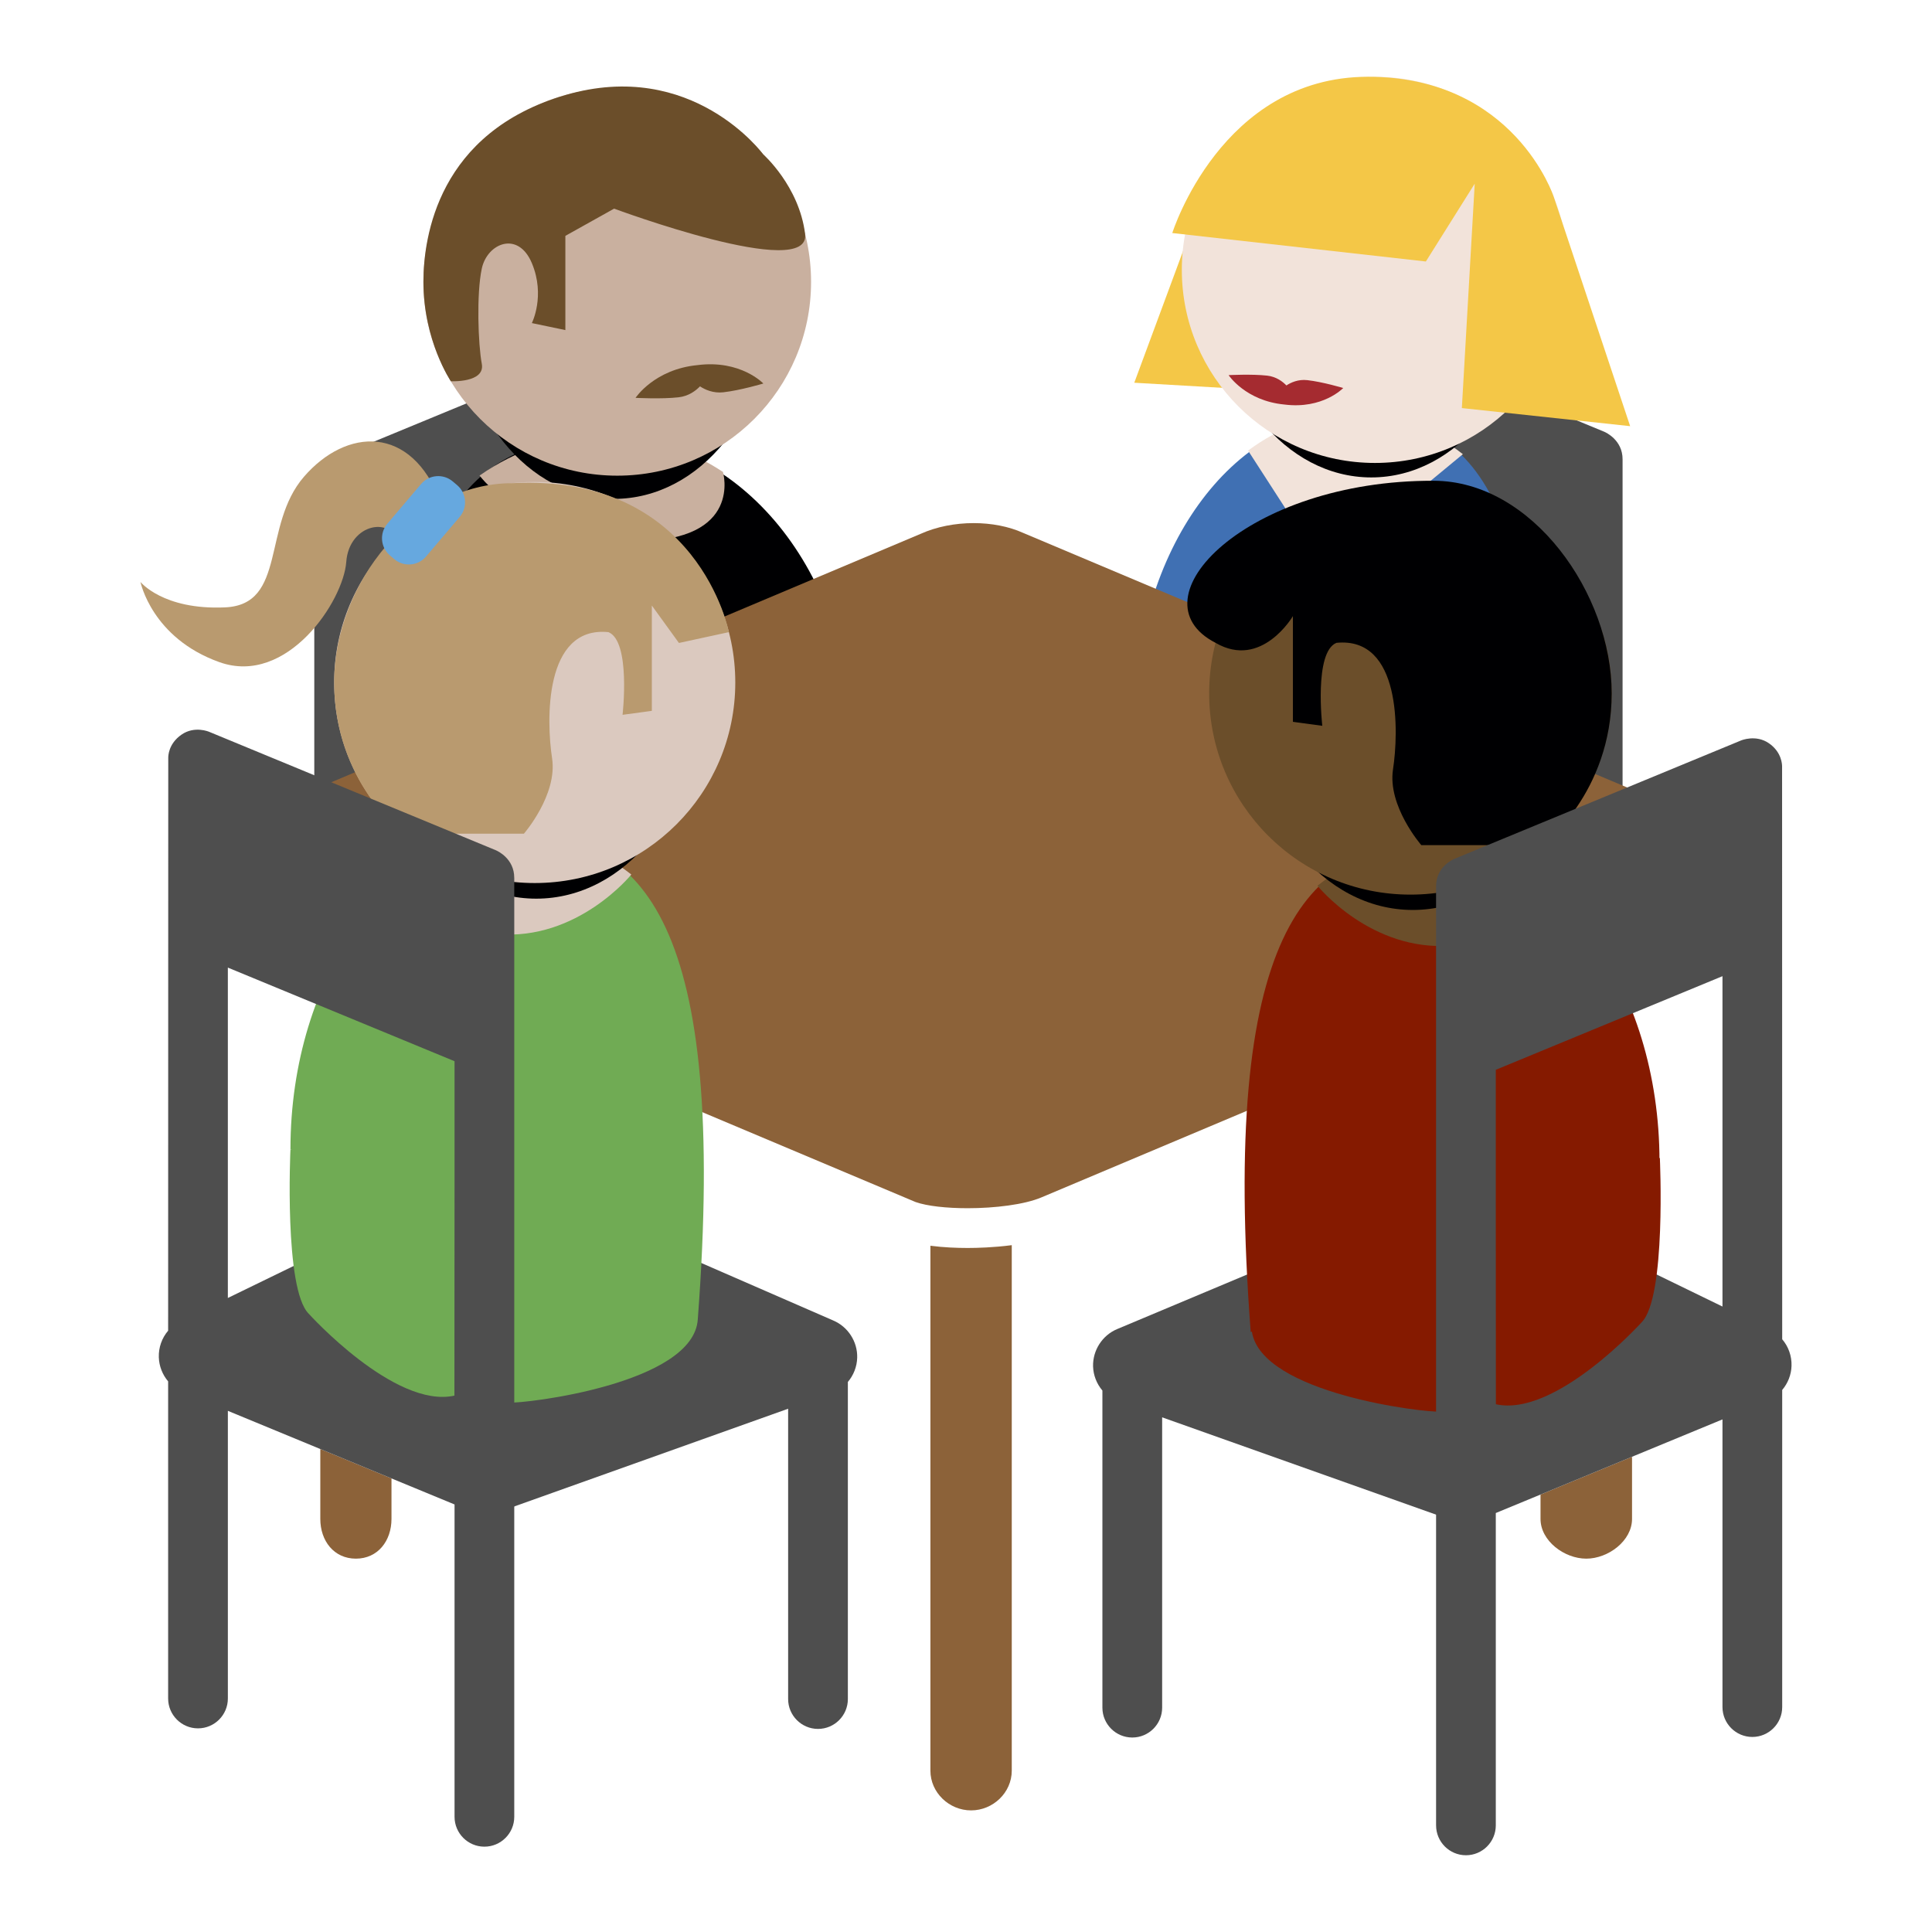 <?xml version="1.0" encoding="utf-8"?>
<!-- Generator: Adobe Illustrator 15.1.0, SVG Export Plug-In . SVG Version: 6.00 Build 0)  -->
<!DOCTYPE svg PUBLIC "-//W3C//DTD SVG 1.1//EN" "http://www.w3.org/Graphics/SVG/1.1/DTD/svg11.dtd">
<svg version="1.1" id="Camada_1" xmlns="http://www.w3.org/2000/svg" xmlns:xlink="http://www.w3.org/1999/xlink" x="0px" y="0px"
	 width="190px" height="190px" viewBox="0 0 190 190" enable-background="new 0 0 190 190" xml:space="preserve">
<g id="mesa_ocupada">
	<g>
		<g>
			<path fill="#4E4E4E" d="M159.57,77.555V45.163c0-1.882-1.631-2.632-1.819-2.71l-28.178-11.637l-4.037,34.893L159.57,77.555z"/>
			<g>
				<g>
					<path fill="#4070B3" d="M133.07,40.868c-11.865,0-21.484,13.353-21.484,29.824l38.57,16.089
						C153.002,49.229,144.936,40.868,133.07,40.868z"/>
				</g>
				<g>
					<path fill="#F2E3DA" d="M133.07,40.724c-3.736,0-7.254,1.299-10.33,3.588l7.5,11.613l13.623-11.26
						C140.678,42.156,136.994,40.724,133.07,40.724z"/>
				</g>
				<ellipse fill="#000002" cx="134.857" cy="27.963" rx="15.299" ry="18.989"/>
				<g>
					<polygon fill="#F4C747" points="118.668,18.419 111.549,37.64 123.83,38.352 					"/>
					<circle fill="#F2E3DA" cx="135.214" cy="26.539" r="18.989"/>
					<path fill="#F4C747" d="M115.287,22.918l24.938,2.798l4.805-7.654l-1.266,22.07l16.551,1.779l-7.525-22.58
						c0,0-3.863-11.795-18.279-11.781C120.092,7.562,115.287,22.918,115.287,22.918z"/>
				</g>
				<path fill="#A52B30" d="M120.826,36.892c0,0,2.285-0.121,3.793,0.049c0.895,0.101,1.525,0.586,1.891,0.965
					c0.438-0.289,1.16-0.623,2.057-0.521c1.51,0.168,3.531,0.773,3.531,0.773s-2.002,2.111-5.799,1.623
					C122.488,39.415,120.826,36.892,120.826,36.892z"/>
			</g>
		</g>
		<path fill="#4E4E4E" d="M30.908,80.205V52.584l4.121-8.433l25.875-10.687l4.035,34.894L30.908,80.205z"/>
		<g>
			<g>
				<path fill="#000002" d="M59.395,42.954c13.445,0,24.348,13.403,24.348,29.937L40.031,89.04
					C36.805,51.346,45.947,42.954,59.395,42.954z"/>
			</g>
			<g>
				<path fill="#C9B09F" d="M59.395,42.81c4.232,0,8.219,1.303,11.705,3.602c0,0,2.023,6.835-8.598,6.797
					c-10.621-0.039-15.34-6.442-15.34-6.442C50.771,44.247,54.945,42.81,59.395,42.81z"/>
			</g>
			<ellipse fill="#000002" cx="60.382" cy="30" rx="15.354" ry="19.062"/>
			<g>
				<circle fill="#C9B09F" cx="60.702" cy="27.718" r="19.062"/>
				<path fill="#6B4E2A" d="M55.6,23.196v9.266l-3.295-0.689c0,0,1.352-2.68,0-5.896c-1.35-3.216-4.387-1.966-4.924,0.536
					c-0.535,2.5-0.357,7.469,0,9.361s-3.045,1.719-3.045,1.719s-2.695-3.994-2.695-9.775c0-4.432,1.453-14.713,13.959-18.371
					c12.504-3.656,19.453,5.828,19.453,5.828s3.535,3.115,4.123,7.828c0.588,4.715-18.781-2.485-18.781-2.485L55.6,23.196z"/>
			</g>
			<path fill="#6B4E2A" d="M62.502,39.126c0,0,2.547,0.136,4.229-0.054c0.998-0.112,1.701-0.653,2.107-1.076
				c0.49,0.321,1.295,0.694,2.295,0.583c1.682-0.189,3.938-0.864,3.938-0.864s-2.232-2.354-6.467-1.81
				C64.354,36.312,62.502,39.126,62.502,39.126z"/>
		</g>
		<path fill="#8C6239" d="M156,153.284c-2.159,0-4.5-1.75-4.5-3.908v-2.396l9-3.717v6.113
			C160.5,151.534,158.158,153.284,156,153.284z"/>
		<path fill="#8C6239" d="M35,153.284c-2.158,0-3.5-1.75-3.5-3.908v-6.874l7,2.891v3.983C38.5,151.534,37.158,153.284,35,153.284z"
			/>
		<g>
			<path fill="#8C6239" d="M91.5,122.511v51.621c0,2.16,1.841,3.908,4,3.908s4-1.748,4-3.908v-51.678
				c-1.785,0.233-3.436,0.276-4.339,0.276C94.1,122.73,92.79,122.68,91.5,122.511z"/>
		</g>
		<path fill="#8C6239" d="M95.162,118.82c2.674,0,5.574-0.351,7.264-1.067l57.109-24.065l0,0l5.271-2.22
			c2.414-1.018,3.982-3.383,3.982-6.004c0-2.619-1.568-4.986-3.982-6.004L100.62,52.407c-1.408-0.637-3.123-0.963-4.867-0.963
			c-1.805,0-3.648,0.349-5.221,1.059L26.574,79.46c-2.416,1.018-3.986,3.385-3.986,6.004c0,2.621,1.57,4.986,3.986,6.004l5.266,2.22
			l0,0l58.201,24.524C91.178,118.614,93.102,118.82,95.162,118.82z"/>
		<g>
			<path fill="#4E4E4E" d="M81.938,129.859L48.893,115.46v33.29l28.615-10.21v28.55c0,1.62,1.318,2.938,2.938,2.938
				c1.62,0,2.936-1.315,2.936-2.938v-31.183c0.561-0.662,0.893-1.502,0.918-2.382C84.344,131.945,83.395,130.475,81.938,129.859z"/>
			<g>
				<path fill="#70AB54" d="M50.877,82.06c-12.322,0-22.313,13.867-22.313,30.975l19.36,8.075v15.366c0,0,0.773,1.322,2.162,1.457
					c1.389,0.131,18.139-1.819,18.537-8.189l0,0C71.58,90.741,63.201,82.06,50.877,82.06z"/>
				<g>
					<path fill="#DBC9BF" d="M50.879,81.908c-3.879,0-7.533,1.349-10.729,3.726c0,0,0.813,5.557,8.742,6.229
						c7.928,0.674,13.195-5.86,13.195-5.86C58.779,83.396,54.955,81.908,50.879,81.908z"/>
				</g>
				<ellipse fill="#000002" cx="52.735" cy="68.655" rx="15.888" ry="19.723"/>
				<circle fill="#DBC9BF" cx="52.587" cy="67.118" r="19.724"/>
				<path fill="#B99A6F" d="M64.104,59.55v10.357l-2.879,0.391c0,0,0.832-7.219-1.387-8.131c-6.377-0.637-6.1,8.79-5.545,12.395
					s-2.771,7.429-2.771,7.429H39.633c0,0-6.77-5.126-6.77-14.872s7.848-19.602,17.531-19.602
					c18.316-0.957,21.289,14.65,21.289,14.65l-4.914,1.064L64.104,59.55z"/>
				<path fill="#B99A6F" d="M43.314,49.333c-2.883-7.629-9.262-7.254-13.42-2.451c-4.158,4.805-1.662,12.576-7.762,12.85
					c-6.1,0.272-8.318-2.503-8.318-2.503s1.109,5.517,7.764,7.89c6.654,2.372,12.199-6.01,12.475-9.859
					c0.279-3.85,4.715-4.645,5.27-1.476C39.877,56.954,43.314,49.333,43.314,49.333z"/>
				<path fill="#66A8DF" d="M38.096,51.5c-0.793,0.934-0.68,2.333,0.254,3.126l0.422,0.359c0.934,0.793,2.334,0.68,3.127-0.255
					l3.309-3.895c0.793-0.934,0.68-2.333-0.254-3.127L44.53,47.35c-0.932-0.793-2.332-0.68-3.125,0.255L38.096,51.5z"/>
			</g>
			<path fill="#4E4E4E" d="M50.572,86.323c0-1.886-1.632-2.632-1.818-2.71L20.58,71.974c0,0-1.433-0.632-2.733,0.275
				s-1.292,2.115-1.3,2.239l-0.012,56.377c-0.613,0.718-0.947,1.646-0.916,2.613c0.027,0.875,0.357,1.713,0.916,2.371v31.187
				c0,1.619,1.318,2.937,2.936,2.937c1.619,0,2.938-1.315,2.938-2.937v-28.289l22.293,9.207v30.717c0,1.619,1.316,2.937,2.936,2.937
				c1.617,0,2.936-1.315,2.936-2.937V86.323H50.572z M44.701,116.802l-22.293,10.845V95.157l22.293,9.207V116.802z"/>
			<path fill="#70AB54" d="M28.564,113.034c0,0-0.643,13.724,1.791,16.157c0,0,8.453,9.365,14.334,8.06l0.012-20.449L28.564,113.034
				z"/>
		</g>
		<g>
			<path fill="#4E4E4E" d="M109.865,130.706l33.9-14.229v33.379l-29.475-10.47v28.55c0,1.621-1.316,2.938-2.938,2.938
				c-1.619,0-2.938-1.315-2.938-2.938v-31.185c-0.561-0.661-0.893-1.501-0.918-2.379
				C107.457,132.792,108.406,131.318,109.865,130.706z"/>
			<g>
				<g>
					<path fill="#851A00" d="M163.201,114.232c0-17.168-10.027-31.084-22.395-31.084S120.029,91.862,123,131.003l0.115-0.048
						c0.94,6.108,17.126,7.994,18.49,7.863c1.391-0.133,2.164-1.457,2.164-1.457v-15.022L163.201,114.232z"/>
					<g>
						<path fill="#6B4E2A" d="M140.807,82.998c3.895,0,7.561,1.353,10.768,3.739c0,0-0.816,5.576-8.773,6.25
							c-7.953,0.676-13.24-5.881-13.24-5.881C132.877,84.491,136.717,82.998,140.807,82.998z"/>
					</g>
					<ellipse fill="#000002" cx="138.941" cy="69.696" rx="15.945" ry="19.793"/>
					<circle fill="#6B4E2A" cx="138.707" cy="68.187" r="19.793"/>
					<path fill="#000002" d="M127.15,60.591v10.395l2.889,0.393c0,0-0.836-7.244,1.391-8.16c6.4-0.639,6.121,8.821,5.564,12.439
						c-0.557,3.617,2.783,7.455,2.783,7.455h11.93c0,0,6.793-5.145,6.793-14.926c0-9.78-7.809-20.908-17.527-20.908
						c-18.363-0.053-29.771,11.655-21.43,15.939C124.063,65.859,127.15,60.591,127.15,60.591z"/>
				</g>
			</g>
			<path fill="#4E4E4E" d="M141.23,179.514c0,1.618,1.314,2.938,2.936,2.938s2.936-1.318,2.936-2.938v-30.718l22.293-9.207v28.291
				c0,1.621,1.316,2.938,2.938,2.938c1.617,0,2.935-1.316,2.935-2.938v-31.187c0.56-0.658,0.892-1.496,0.918-2.368
				c0.028-0.974-0.304-1.899-0.918-2.617l-0.011-56.375c-0.008-0.125-0.013-1.353-1.299-2.241s-2.733-0.275-2.733-0.275
				l-28.179,11.639c-0.187,0.078-1.817,0.794-1.817,2.71v92.348H141.23z M147.102,105.208l22.293-9.207v32.489l-22.293-10.844
				V105.208z"/>
			<path fill="#851A00" d="M163.236,113.88c0,0,0.645,13.724-1.789,16.157c0,0-8.453,9.365-14.336,8.061l-0.01-20.449
				L163.236,113.88z"/>
		</g>
	</g>
</g>
</svg>
